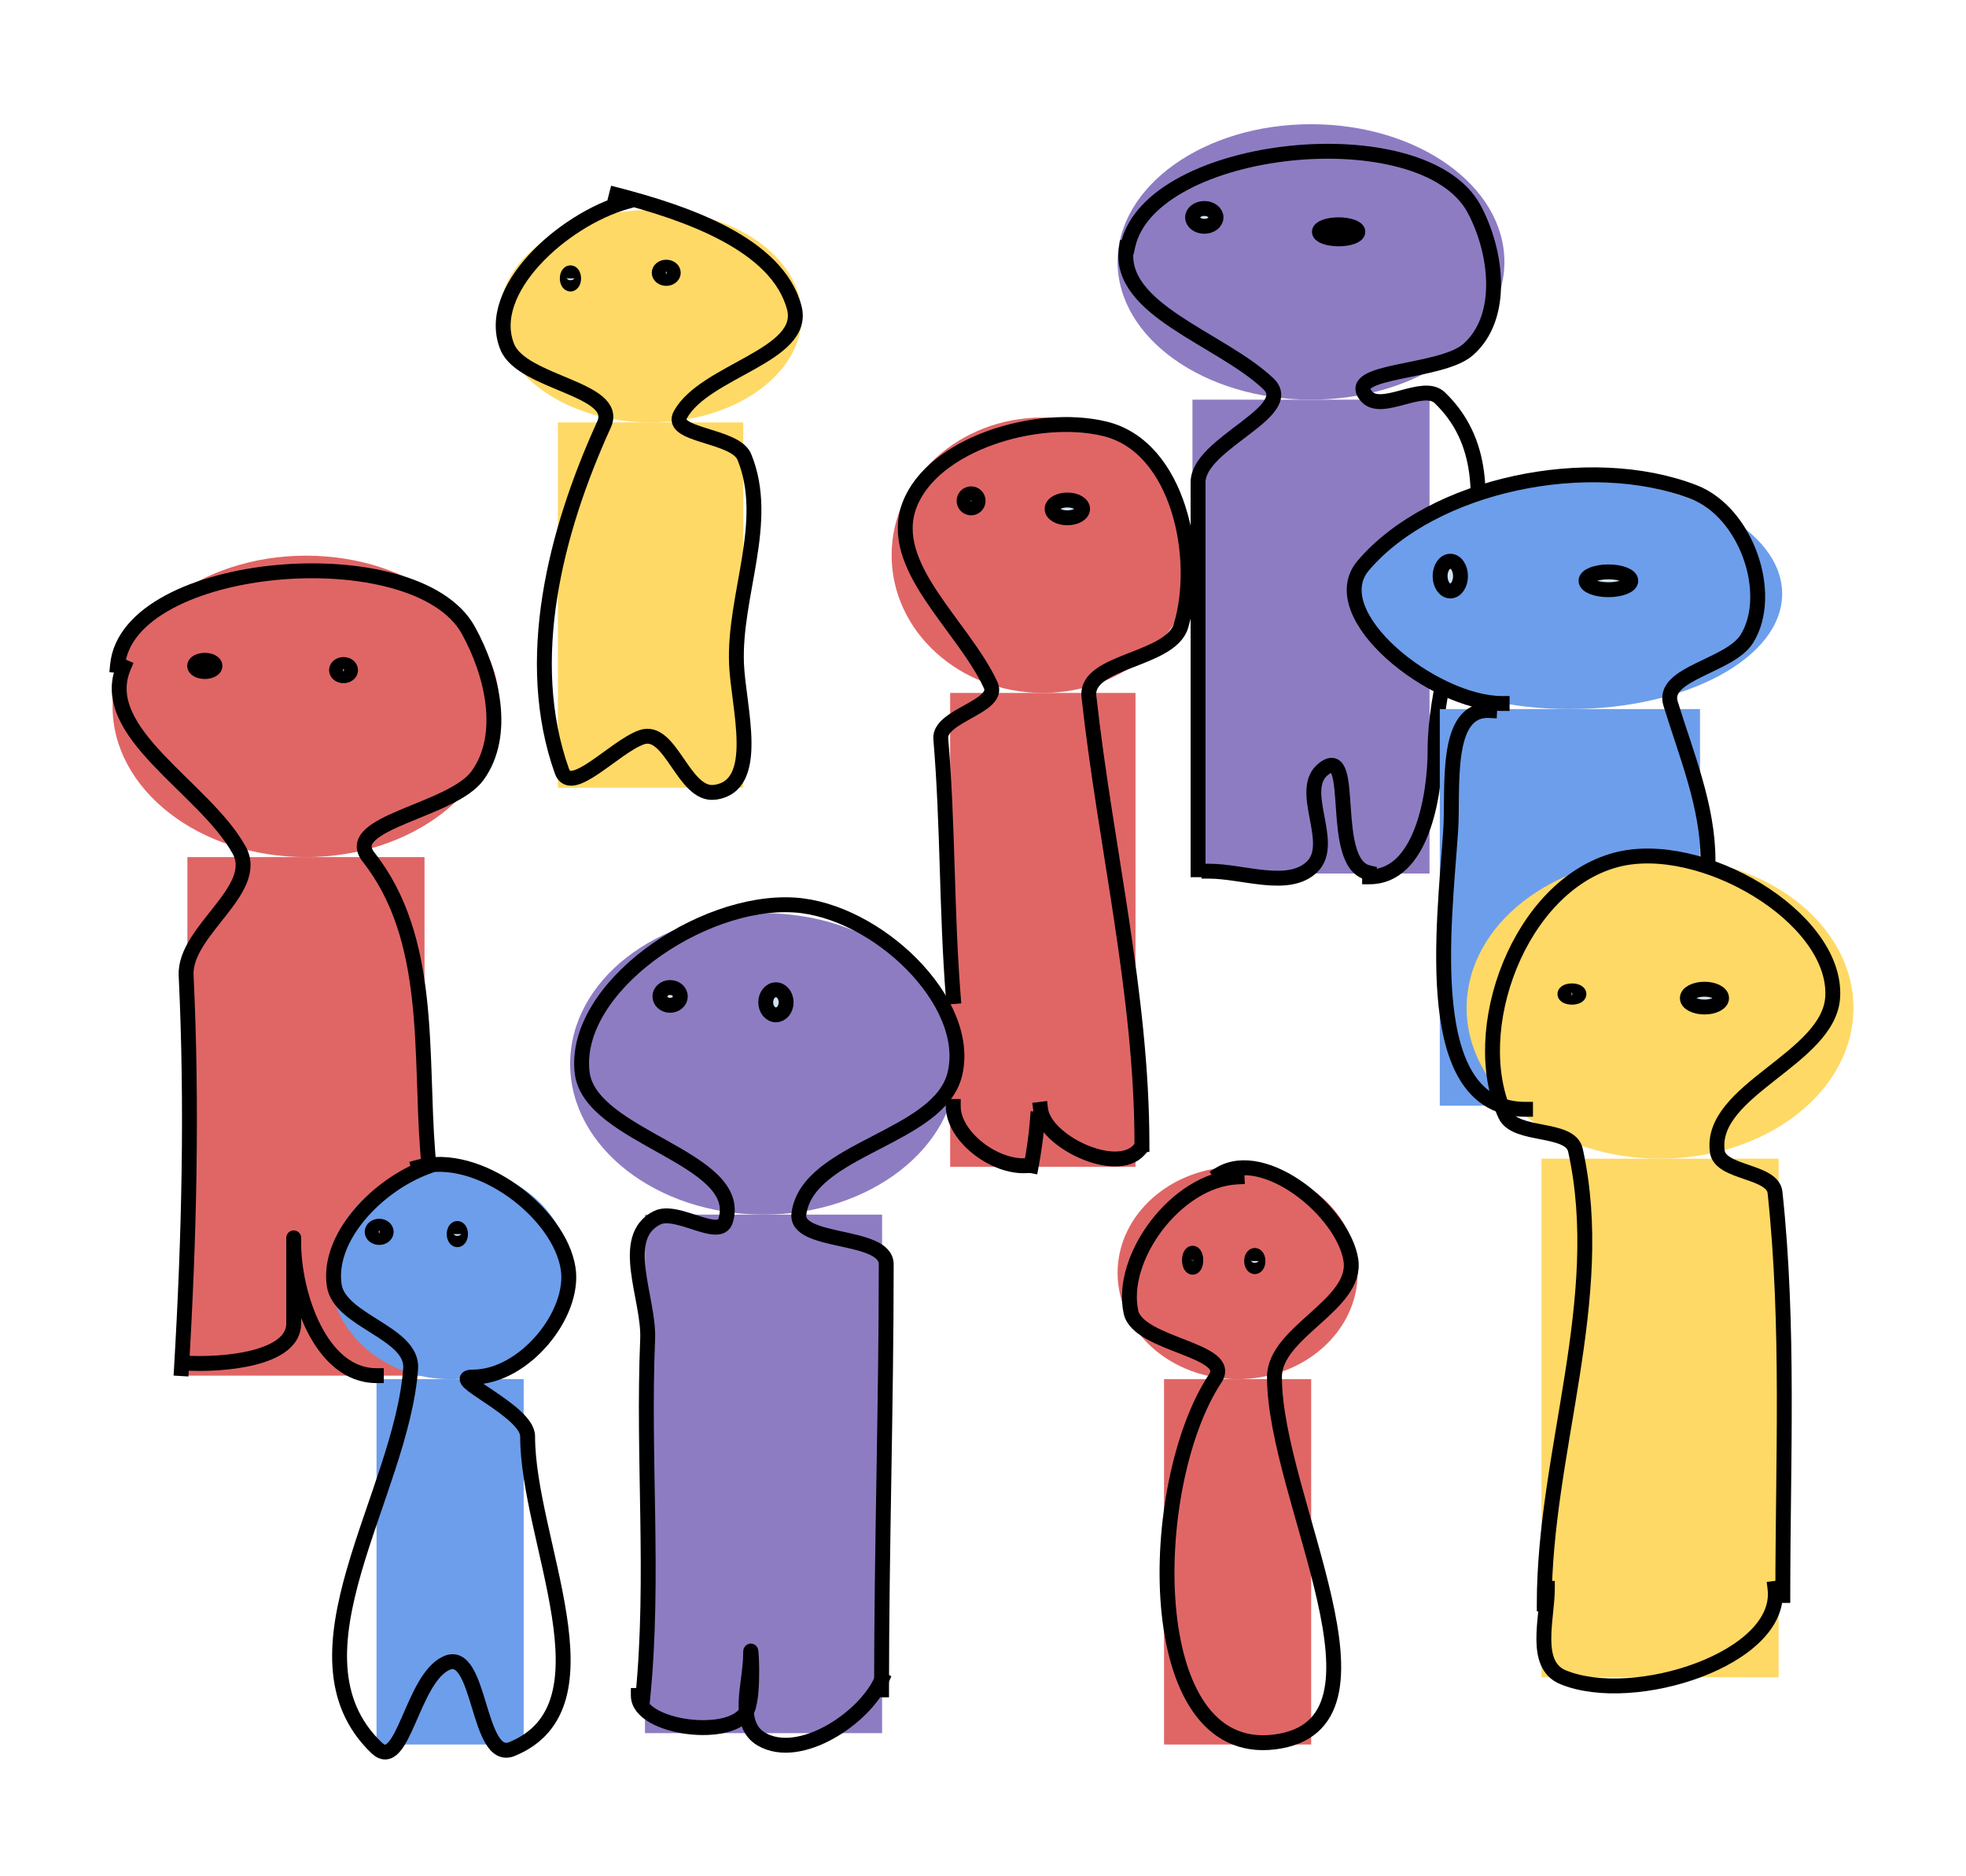 <?xml version="1.0" standalone="yes"?>

<svg version="1.1" viewBox="0.0 0.0 264.0 252.0" fill="none" stroke="none" stroke-linecap="square" stroke-miterlimit="10" xmlns="http://www.w3.org/2000/svg" xmlns:xlink="http://www.w3.org/1999/xlink"><clipPath id="p.0"><path d="m0 0l264.0 0l0 252.0l-264.0 0l0 -252.0z" clip-rule="nonzero"></path></clipPath><g clip-path="url(#p.0)"><path fill="#000000" fill-opacity="0.0" d="m0 0l264.0 0l0 252.0l-264.0 0z" fill-rule="nonzero"></path><path fill="#8e7cc3" d="m160.125 53.678l31.839 0l0 63.641l-31.839 0z" fill-rule="nonzero"></path><path fill="#8e7cc3" d="m150.073 35.18l0 0c0 -10.216 11.628 -18.498 25.972 -18.498l0 0c14.344 0 25.972 8.282 25.972 18.498l0 0c0 10.216 -11.628 18.498 -25.972 18.498l0 0c-14.344 0 -25.972 -8.282 -25.972 -18.498z" fill-rule="nonzero"></path><path fill="#000000" fill-opacity="0.0" d="m151.46 32.978c3.059 -13.826 39.646 -17.594 46.483 -4.92c3.061 5.675 4.202 14.554 -0.838 18.926c-3.67 3.184 -16.751 2.627 -13.61 6.244c2.026 2.333 7.595 -1.971 9.842 0.19c11.951 11.492 -0.631 31.539 -0.631 47.311c0 6.266 -1.862 17.034 -8.794 17.034" fill-rule="evenodd"></path><path stroke="#000000" stroke-width="2.0" stroke-linejoin="round" stroke-linecap="butt" d="m151.46 32.978c3.059 -13.826 39.646 -17.594 46.483 -4.92c3.061 5.675 4.202 14.554 -0.838 18.926c-3.67 3.184 -16.751 2.627 -13.61 6.244c2.026 2.333 7.595 -1.971 9.842 0.19c11.951 11.492 -0.631 31.539 -0.631 47.311c0 6.266 -1.862 17.034 -8.794 17.034" fill-rule="evenodd"></path><path fill="#6d9eeb" d="m193.339 95.236l34.944 0l0 53.271l-34.944 0z" fill-rule="nonzero"></path><path fill="#6d9eeb" d="m182.307 79.752l0 0c0 -8.552 12.762 -15.484 28.504 -15.484l0 0c15.742 0 28.504 6.933 28.504 15.484l0 0c0 8.552 -12.762 15.484 -28.504 15.484l0 0c-15.742 0 -28.504 -6.933 -28.504 -15.484z" fill-rule="nonzero"></path><path fill="#e06666" d="m127.588 93.066l24.892 0l0 63.641l-24.892 0z" fill-rule="nonzero"></path><path fill="#e06666" d="m119.729 74.568l0 0c0 -10.216 9.091 -18.498 20.305 -18.498l0 0c11.214 0 20.305 8.282 20.305 18.498l0 0c0 10.216 -9.091 18.498 -20.305 18.498l0 0c-11.214 0 -20.305 -8.282 -20.305 -18.498z" fill-rule="nonzero"></path><path fill="#e06666" d="m25.165 115.115l31.839 0l0 69.645l-31.839 0z" fill-rule="nonzero"></path><path fill="#e06666" d="m15.113 94.872l0 0c0 -11.18 11.628 -20.243 25.972 -20.243l0 0c14.344 0 25.972 9.063 25.972 20.243l0 0c0 11.18 -11.628 20.243 -25.972 20.243l0 0c-14.344 0 -25.972 -9.063 -25.972 -20.243z" fill-rule="nonzero"></path><path fill="#ffd966" d="m74.914 56.729l24.892 0l0 49.072l-24.892 0z" fill-rule="nonzero"></path><path fill="#ffd966" d="m67.055 42.466l0 0c0 -7.878 9.091 -14.263 20.305 -14.263l0 0c11.214 0 20.305 6.386 20.305 14.263l0 0c0 7.878 -9.091 14.263 -20.305 14.263l0 0c-11.214 0 -20.305 -6.386 -20.305 -14.263z" fill-rule="nonzero"></path><path fill="#e06666" d="m156.31 185.23l19.759 0l0 49.072l-19.759 0z" fill-rule="nonzero"></path><path fill="#e06666" d="m150.072 170.967l0 0c0 -7.878 7.216 -14.263 16.118 -14.263l0 0c8.902 0 16.118 6.386 16.118 14.263l0 0c0 7.878 -7.216 14.263 -16.118 14.263l0 0c-8.902 0 -16.118 -6.386 -16.118 -14.263z" fill-rule="nonzero"></path><path fill="#8e7cc3" d="m86.611 163.132l31.839 0l0 69.645l-31.839 0z" fill-rule="nonzero"></path><path fill="#8e7cc3" d="m76.559 142.889l0 0c0 -11.18 11.628 -20.243 25.972 -20.243l0 0c14.344 0 25.972 9.063 25.972 20.243l0 0c0 11.18 -11.628 20.243 -25.972 20.243l0 0c-14.344 0 -25.972 -9.063 -25.972 -20.243z" fill-rule="nonzero"></path><path fill="#ffd966" d="m206.997 155.621l31.839 0l0 69.645l-31.839 0z" fill-rule="nonzero"></path><path fill="#ffd966" d="m196.944 135.377l0 0c0 -11.18 11.628 -20.243 25.972 -20.243l0 0c14.344 0 25.972 9.063 25.972 20.243l0 0c0 11.18 -11.628 20.243 -25.972 20.243l0 0c-14.344 0 -25.972 -9.063 -25.972 -20.243z" fill-rule="nonzero"></path><path fill="#6d9eeb" d="m50.561 185.23l19.759 0l0 49.072l-19.759 0z" fill-rule="nonzero"></path><path fill="#6d9eeb" d="m44.323 170.967l0 0c0 -7.878 7.216 -14.263 16.118 -14.263l0 0c8.902 0 16.118 6.386 16.118 14.263l0 0c0 7.878 -7.216 14.263 -16.118 14.263l0 0c-8.902 0 -16.118 -6.386 -16.118 -14.263z" fill-rule="nonzero"></path><path fill="#000000" fill-opacity="0.0" d="m84.039 27.112c-8.518 2.435 -19.018 11.921 -15.913 19.493c2.011 4.903 15.184 5.574 12.982 10.41c-6.572 14.438 -10.944 31.695 -5.654 46.557c1.205 3.384 7.024 -3.224 10.676 -4.543c3.959 -1.43 5.622 7.926 9.842 7.381c6.362 -0.822 3.169 -11.419 2.93 -17.224c-0.382 -9.272 4.619 -19.12 1.048 -27.818c-1.234 -3.004 -10.167 -2.81 -8.584 -5.677c3.285 -5.948 17.011 -7.92 15.285 -14.383c-2.281 -8.541 -14.523 -12.728 -23.869 -15.143" fill-rule="evenodd"></path><path stroke="#000000" stroke-width="2.0" stroke-linejoin="round" stroke-linecap="butt" d="m84.039 27.112c-8.518 2.435 -19.018 11.921 -15.913 19.493c2.011 4.903 15.184 5.574 12.982 10.41c-6.572 14.438 -10.944 31.695 -5.654 46.557c1.205 3.384 7.024 -3.224 10.676 -4.543c3.959 -1.43 5.622 7.926 9.842 7.381c6.362 -0.822 3.169 -11.419 2.93 -17.224c-0.382 -9.272 4.619 -19.12 1.048 -27.818c-1.234 -3.004 -10.167 -2.81 -8.584 -5.677c3.285 -5.948 17.011 -7.92 15.285 -14.383c-2.281 -8.541 -14.523 -12.728 -23.869 -15.143" fill-rule="evenodd"></path><path fill="#000000" fill-opacity="0.0" d="m57.237 156.75c-6.624 2.466 -13.33 9.482 -12.352 15.897c0.731 4.793 10.611 6.339 10.259 11.167c-1.238 16.989 -17.487 38.484 -4.606 50.906c3.579 3.452 4.732 -9.253 9.421 -11.354c4.631 -2.075 4.088 13.477 8.794 11.544c14.121 -5.799 2.096 -27.995 2.096 -42.014c0 -3.449 -11.145 -7.948 -7.329 -7.948c6.856 0 13.716 -8.435 12.772 -14.573c-1.153 -7.498 -12.097 -15.854 -20.101 -13.625" fill-rule="evenodd"></path><path stroke="#000000" stroke-width="2.0" stroke-linejoin="round" stroke-linecap="butt" d="m57.237 156.75c-6.624 2.466 -13.33 9.482 -12.352 15.897c0.731 4.793 10.611 6.339 10.259 11.167c-1.238 16.989 -17.487 38.484 -4.606 50.906c3.579 3.452 4.732 -9.253 9.421 -11.354c4.631 -2.075 4.088 13.477 8.794 11.544c14.121 -5.799 2.096 -27.995 2.096 -42.014c0 -3.449 -11.145 -7.948 -7.329 -7.948c6.856 0 13.716 -8.435 12.772 -14.573c-1.153 -7.498 -12.097 -15.854 -20.101 -13.625" fill-rule="evenodd"></path><path fill="#000000" fill-opacity="0.0" d="m166.116 158.072c-8.199 0.413 -15.849 10.89 -14.241 18.168c0.979 4.429 13.874 5.021 11.307 8.896c-9.349 14.115 -10.073 51.074 7.956 48.825c17.907 -2.233 0 -32.677 0 -49.015c0 -6.08 11.189 -9.684 10.263 -15.707c-0.998 -6.487 -11.562 -15.177 -17.592 -11.544" fill-rule="evenodd"></path><path stroke="#000000" stroke-width="2.0" stroke-linejoin="round" stroke-linecap="butt" d="m166.116 158.072c-8.199 0.413 -15.849 10.89 -14.241 18.168c0.979 4.429 13.874 5.021 11.307 8.896c-9.349 14.115 -10.073 51.074 7.956 48.825c17.907 -2.233 0 -32.677 0 -49.015c0 -6.08 11.189 -9.684 10.263 -15.707c-0.998 -6.487 -11.562 -15.177 -17.592 -11.544" fill-rule="evenodd"></path><path fill="#000000" fill-opacity="0.0" d="m86.342 227.718c1.545 -15.9 -0.049 -31.931 0.627 -47.881c0.23 -5.434 -4.001 -13.634 1.258 -16.274c2.687 -1.349 8.39 3.054 9.211 0.377c2.603 -8.486 -18.216 -11.114 -19.263 -19.87c-1.356 -11.334 15.894 -23.302 28.478 -22.521c11.011 0.683 23.93 12.964 21.566 22.708c-2.104 8.671 -19.714 9.928 -20.939 18.735c-0.579 4.167 11.724 2.615 11.724 6.814c0 19.052 -0.627 38.101 -0.627 57.154" fill-rule="evenodd"></path><path stroke="#000000" stroke-width="2.0" stroke-linejoin="round" stroke-linecap="butt" d="m86.342 227.718c1.545 -15.9 -0.049 -31.931 0.627 -47.881c0.23 -5.434 -4.001 -13.634 1.258 -16.274c2.687 -1.349 8.39 3.054 9.211 0.377c2.603 -8.486 -18.216 -11.114 -19.263 -19.87c-1.356 -11.334 15.894 -23.302 28.478 -22.521c11.011 0.683 23.93 12.964 21.566 22.708c-2.104 8.671 -19.714 9.928 -20.939 18.735c-0.579 4.167 11.724 2.615 11.724 6.814c0 19.052 -0.627 38.101 -0.627 57.154" fill-rule="evenodd"></path><path fill="#000000" fill-opacity="0.0" d="m85.714 227.718c0 4.461 12.897 6.062 14.658 1.894c0.972 -2.302 0.417 -9.845 0.417 -7.381c0 3.81 -2.085 9.299 1.465 11.354c5.155 2.984 13.852 -2.81 16.123 -7.948" fill-rule="evenodd"></path><path stroke="#000000" stroke-width="2.0" stroke-linejoin="round" stroke-linecap="butt" d="m85.714 227.718c0 4.461 12.897 6.062 14.658 1.894c0.972 -2.302 0.417 -9.845 0.417 -7.381c0 3.81 -2.085 9.299 1.465 11.354c5.155 2.984 13.852 -2.81 16.123 -7.948" fill-rule="evenodd"></path><path fill="#000000" fill-opacity="0.0" d="m153.344 153.721c0 -20.175 -4.91 -40.106 -7.122 -60.182c-0.535 -4.855 10.922 -4.759 12.355 -9.463c2.749 -9.021 -0.248 -24.114 -10.259 -26.494c-9.192 -2.185 -23.078 2.098 -26.175 10.22c-3.142 8.24 7.184 16.176 10.89 24.222c1.333 2.894 -6.967 4.069 -6.702 7.194c0.977 11.521 0.761 23.107 1.675 34.632" fill-rule="evenodd"></path><path stroke="#000000" stroke-width="2.0" stroke-linejoin="round" stroke-linecap="butt" d="m153.344 153.721c0 -20.175 -4.91 -40.106 -7.122 -60.182c-0.535 -4.855 10.922 -4.759 12.355 -9.463c2.749 -9.021 -0.248 -24.114 -10.259 -26.494c-9.192 -2.185 -23.078 2.098 -26.175 10.22c-3.142 8.24 7.184 16.176 10.89 24.222c1.333 2.894 -6.967 4.069 -6.702 7.194c0.977 11.521 0.761 23.107 1.675 34.632" fill-rule="evenodd"></path><path fill="#000000" fill-opacity="0.0" d="m128.008 148.61c0 3.976 5.454 8.233 9.842 7.948" fill-rule="evenodd"></path><path stroke="#000000" stroke-width="2.0" stroke-linejoin="round" stroke-linecap="butt" d="m128.008 148.61c0 3.976 5.454 8.233 9.842 7.948" fill-rule="evenodd"></path><path fill="#000000" fill-opacity="0.0" d="m138.478 156.559c0.381 -2.068 0.683 -4.152 0.838 -6.244" fill-rule="evenodd"></path><path stroke="#000000" stroke-width="2.0" stroke-linejoin="round" stroke-linecap="butt" d="m138.478 156.559c0.381 -2.068 0.683 -4.152 0.838 -6.244" fill-rule="evenodd"></path><path fill="#000000" fill-opacity="0.0" d="m139.736 148.99c0.533 4.348 10.123 8.871 13.189 5.487" fill-rule="evenodd"></path><path stroke="#000000" stroke-width="2.0" stroke-linejoin="round" stroke-linecap="butt" d="m139.736 148.99c0.533 4.348 10.123 8.871 13.189 5.487" fill-rule="evenodd"></path><path fill="#000000" fill-opacity="0.0" d="m160.88 116.816c0 -17.348 0 -34.696 0 -52.044c0 -5.25 13.427 -9.447 9.421 -13.248c-6.366 -6.042 -20.268 -9.894 -19.053 -18.165" fill-rule="evenodd"></path><path stroke="#000000" stroke-width="2.0" stroke-linejoin="round" stroke-linecap="butt" d="m160.88 116.816c0 -17.348 0 -34.696 0 -52.044c0 -5.25 13.427 -9.447 9.421 -13.248c-6.366 -6.042 -20.268 -9.894 -19.053 -18.165" fill-rule="evenodd"></path><path fill="#000000" fill-opacity="0.0" d="m183.706 117.197c-5.336 -1.286 -1.556 -17.129 -5.864 -14.006c-3.836 2.781 1.703 10.018 -1.675 13.248c-3.168 3.029 -9.209 0.567 -13.82 0.567" fill-rule="evenodd"></path><path stroke="#000000" stroke-width="2.0" stroke-linejoin="round" stroke-linecap="butt" d="m183.706 117.197c-5.336 -1.286 -1.556 -17.129 -5.864 -14.006c-3.836 2.781 1.703 10.018 -1.675 13.248c-3.168 3.029 -9.209 0.567 -13.82 0.567" fill-rule="evenodd"></path><path fill="#000000" fill-opacity="0.0" d="m201.712 94.485c-9.239 0 -24.279 -11.933 -18.636 -18.545c9.306 -10.904 30.384 -15.261 44.391 -9.843c7.021 2.716 10.827 13.649 7.119 19.683c-2.278 3.706 -11.516 4.621 -10.259 8.706c2.124 6.902 5.026 13.843 5.026 21.007" fill-rule="evenodd"></path><path stroke="#000000" stroke-width="2.0" stroke-linejoin="round" stroke-linecap="butt" d="m201.712 94.485c-9.239 0 -24.279 -11.933 -18.636 -18.545c9.306 -10.904 30.384 -15.261 44.391 -9.843c7.021 2.716 10.827 13.649 7.119 19.683c-2.278 3.706 -11.516 4.621 -10.259 8.706c2.124 6.902 5.026 13.843 5.026 21.007" fill-rule="evenodd"></path><path fill="#000000" fill-opacity="0.0" d="m204.852 148.99c-14.219 0 -10.906 -24.642 -10.049 -37.471c0.373 -5.579 -0.94 -16.417 5.233 -16.087" fill-rule="evenodd"></path><path stroke="#000000" stroke-width="2.0" stroke-linejoin="round" stroke-linecap="butt" d="m204.852 148.99c-14.219 0 -10.906 -24.642 -10.049 -37.471c0.373 -5.579 -0.94 -16.417 5.233 -16.087" fill-rule="evenodd"></path><path fill="#000000" fill-opacity="0.0" d="m239.402 214.281c0 -18.045 0.874 -36.166 -1.048 -54.128c-0.316 -2.951 -7.337 -2.545 -7.746 -5.487c-1.152 -8.298 15.077 -12.462 15.496 -20.817c0.535 -10.682 -17.762 -21.397 -29.105 -18.358c-13.011 3.485 -20.058 22.924 -14.865 34.255c1.375 3 8.718 1.546 9.421 4.73c4.411 19.958 -4.188 40.587 -4.188 60.939" fill-rule="evenodd"></path><path stroke="#000000" stroke-width="2.0" stroke-linejoin="round" stroke-linecap="butt" d="m239.402 214.281c0 -18.045 0.874 -36.166 -1.048 -54.128c-0.316 -2.951 -7.337 -2.545 -7.746 -5.487c-1.152 -8.298 15.077 -12.462 15.496 -20.817c0.535 -10.682 -17.762 -21.397 -29.105 -18.358c-13.011 3.485 -20.058 22.924 -14.865 34.255c1.375 3 8.718 1.546 9.421 4.73c4.411 19.958 -4.188 40.587 -4.188 60.939" fill-rule="evenodd"></path><path fill="#000000" fill-opacity="0.0" d="m207.784 213.335c0 4.024 -1.954 10.246 2.092 11.924c9.508 3.943 29.635 -2.528 28.475 -11.924" fill-rule="evenodd"></path><path stroke="#000000" stroke-width="2.0" stroke-linejoin="round" stroke-linecap="butt" d="m207.784 213.335c0 4.024 -1.954 10.246 2.092 11.924c9.508 3.943 29.635 -2.528 28.475 -11.924" fill-rule="evenodd"></path><path fill="#000000" fill-opacity="0.0" d="m24.366 183.813c1.04 -17.576 1.472 -35.216 0.627 -52.801c-0.288 -6.005 10.092 -11.468 7.119 -16.844c-4.669 -8.44 -19.249 -15.797 -15.496 -24.603" fill-rule="evenodd"></path><path stroke="#000000" stroke-width="2.0" stroke-linejoin="round" stroke-linecap="butt" d="m24.366 183.813c1.04 -17.576 1.472 -35.216 0.627 -52.801c-0.288 -6.005 10.092 -11.468 7.119 -16.844c-4.669 -8.44 -19.249 -15.797 -15.496 -24.603" fill-rule="evenodd"></path><path fill="#000000" fill-opacity="0.0" d="m15.779 89.376c1.318 -14.231 40.045 -17.503 47.111 -4.73c3.22 5.821 5.17 14.028 1.258 19.493c-3.447 4.815 -18.341 6.307 -14.658 10.977c8.646 10.962 6.891 26.314 7.956 39.742" fill-rule="evenodd"></path><path stroke="#000000" stroke-width="2.0" stroke-linejoin="round" stroke-linecap="butt" d="m15.779 89.376c1.318 -14.231 40.045 -17.503 47.111 -4.73c3.22 5.821 5.17 14.028 1.258 19.493c-3.447 4.815 -18.341 6.307 -14.658 10.977c8.646 10.962 6.891 26.314 7.956 39.742" fill-rule="evenodd"></path><path fill="#000000" fill-opacity="0.0" d="m24.573 183.056c5.314 0.344 14.868 -0.485 14.868 -5.3c0 -3.596 0 -14.383 0 -10.787c0 6.807 3.566 17.788 11.097 17.788" fill-rule="evenodd"></path><path stroke="#000000" stroke-width="2.0" stroke-linejoin="round" stroke-linecap="butt" d="m24.573 183.056c5.314 0.344 14.868 -0.485 14.868 -5.3c0 -3.596 0 -14.383 0 -10.787c0 6.807 3.566 17.788 11.097 17.788" fill-rule="evenodd"></path><path fill="#cfe2f3" d="m26.131 89.437l0 0c0 -0.417 0.613 -0.756 1.37 -0.756l0 0c0.757 0 1.37 0.338 1.37 0.756l0 0c0 0.417 -0.613 0.756 -1.37 0.756l0 0c-0.757 0 -1.37 -0.338 -1.37 -0.756z" fill-rule="nonzero"></path><path stroke="#000000" stroke-width="2.0" stroke-linejoin="round" stroke-linecap="butt" d="m26.131 89.437l0 0c0 -0.417 0.613 -0.756 1.37 -0.756l0 0c0.757 0 1.37 0.338 1.37 0.756l0 0c0 0.417 -0.613 0.756 -1.37 0.756l0 0c-0.757 0 -1.37 -0.338 -1.37 -0.756z" fill-rule="nonzero"></path><path fill="#cfe2f3" d="m45.187 90.004l0 0c0 -0.417 0.423 -0.756 0.945 -0.756l0 0c0.522 0 0.945 0.338 0.945 0.756l0 0c0 0.417 -0.423 0.756 -0.945 0.756l0 0c-0.522 0 -0.945 -0.338 -0.945 -0.756z" fill-rule="nonzero"></path><path stroke="#000000" stroke-width="2.0" stroke-linejoin="round" stroke-linecap="butt" d="m45.187 90.004l0 0c0 -0.417 0.423 -0.756 0.945 -0.756l0 0c0.522 0 0.945 0.338 0.945 0.756l0 0c0 0.417 -0.423 0.756 -0.945 0.756l0 0c-0.522 0 -0.945 -0.338 -0.945 -0.756z" fill-rule="nonzero"></path><path fill="#cfe2f3" d="m76.176 37.395l0 0c0 -0.417 0.19 -0.756 0.425 -0.756l0 0c0.113 0 0.221 0.08 0.301 0.221c0.08 0.142 0.125 0.334 0.125 0.535l0 0c0 0.417 -0.19 0.756 -0.425 0.756l0 0c-0.235 0 -0.425 -0.338 -0.425 -0.756z" fill-rule="nonzero"></path><path stroke="#000000" stroke-width="2.0" stroke-linejoin="round" stroke-linecap="butt" d="m76.176 37.395l0 0c0 -0.417 0.19 -0.756 0.425 -0.756l0 0c0.113 0 0.221 0.08 0.301 0.221c0.08 0.142 0.125 0.334 0.125 0.535l0 0c0 0.417 -0.19 0.756 -0.425 0.756l0 0c-0.235 0 -0.425 -0.338 -0.425 -0.756z" fill-rule="nonzero"></path><path fill="#cfe2f3" d="m88.52 36.638l0 0c0 -0.417 0.423 -0.756 0.945 -0.756l0 0c0.522 0 0.945 0.338 0.945 0.756l0 0c0 0.417 -0.423 0.756 -0.945 0.756l0 0c-0.522 0 -0.945 -0.338 -0.945 -0.756z" fill-rule="nonzero"></path><path stroke="#000000" stroke-width="2.0" stroke-linejoin="round" stroke-linecap="butt" d="m88.52 36.638l0 0c0 -0.417 0.423 -0.756 0.945 -0.756l0 0c0.522 0 0.945 0.338 0.945 0.756l0 0c0 0.417 -0.423 0.756 -0.945 0.756l0 0c-0.522 0 -0.945 -0.338 -0.945 -0.756z" fill-rule="nonzero"></path><path fill="#cfe2f3" d="m49.972 165.447l0 0c0 -0.417 0.423 -0.756 0.945 -0.756l0 0c0.522 0 0.945 0.338 0.945 0.756l0 0c0 0.417 -0.423 0.756 -0.945 0.756l0 0c-0.522 0 -0.945 -0.338 -0.945 -0.756z" fill-rule="nonzero"></path><path stroke="#000000" stroke-width="2.0" stroke-linejoin="round" stroke-linecap="butt" d="m49.972 165.447l0 0c0 -0.417 0.423 -0.756 0.945 -0.756l0 0c0.522 0 0.945 0.338 0.945 0.756l0 0c0 0.417 -0.423 0.756 -0.945 0.756l0 0c-0.522 0 -0.945 -0.338 -0.945 -0.756z" fill-rule="nonzero"></path><path fill="#cfe2f3" d="m60.988 165.748l0 0c0 -0.417 0.19 -0.756 0.425 -0.756l0 0c0.113 0 0.221 0.08 0.301 0.221c0.08 0.142 0.125 0.334 0.125 0.535l0 0c0 0.417 -0.19 0.756 -0.425 0.756l0 0c-0.235 0 -0.425 -0.338 -0.425 -0.756z" fill-rule="nonzero"></path><path stroke="#000000" stroke-width="2.0" stroke-linejoin="round" stroke-linecap="butt" d="m60.988 165.748l0 0c0 -0.417 0.19 -0.756 0.425 -0.756l0 0c0.113 0 0.221 0.08 0.301 0.221c0.08 0.142 0.125 0.334 0.125 0.535l0 0c0 0.417 -0.19 0.756 -0.425 0.756l0 0c-0.235 0 -0.425 -0.338 -0.425 -0.756z" fill-rule="nonzero"></path><path fill="#cfe2f3" d="m88.615 133.826l0 0c0 -0.661 0.613 -1.197 1.37 -1.197l0 0c0.757 0 1.37 0.536 1.37 1.197l0 0c0 0.661 -0.613 1.197 -1.37 1.197l0 0c-0.757 0 -1.37 -0.536 -1.37 -1.197z" fill-rule="nonzero"></path><path stroke="#000000" stroke-width="2.0" stroke-linejoin="round" stroke-linecap="butt" d="m88.615 133.826l0 0c0 -0.661 0.613 -1.197 1.37 -1.197l0 0c0.757 0 1.37 0.536 1.37 1.197l0 0c0 0.661 -0.613 1.197 -1.37 1.197l0 0c-0.757 0 -1.37 -0.536 -1.37 -1.197z" fill-rule="nonzero"></path><path fill="#cfe2f3" d="m102.824 134.618l0 0c0 -0.931 0.613 -1.685 1.37 -1.685l0 0c0.363 0 0.712 0.178 0.969 0.494c0.257 0.316 0.401 0.745 0.401 1.191l0 0c0 0.931 -0.613 1.685 -1.37 1.685l0 0c-0.757 0 -1.37 -0.754 -1.37 -1.685z" fill-rule="nonzero"></path><path stroke="#000000" stroke-width="2.0" stroke-linejoin="round" stroke-linecap="butt" d="m102.824 134.618l0 0c0 -0.931 0.613 -1.685 1.37 -1.685l0 0c0.363 0 0.712 0.178 0.969 0.494c0.257 0.316 0.401 0.745 0.401 1.191l0 0c0 0.931 -0.613 1.685 -1.37 1.685l0 0c-0.757 0 -1.37 -0.754 -1.37 -1.685z" fill-rule="nonzero"></path><path fill="#cfe2f3" d="m129.456 67.267l0 0c0 -0.522 0.423 -0.945 0.945 -0.945l0 0c0.251 0 0.491 0.1 0.668 0.277c0.177 0.177 0.277 0.418 0.277 0.668l0 0c0 0.522 -0.423 0.945 -0.945 0.945l0 0c-0.522 0 -0.945 -0.423 -0.945 -0.945z" fill-rule="nonzero"></path><path stroke="#000000" stroke-width="2.0" stroke-linejoin="round" stroke-linecap="butt" d="m129.456 67.267l0 0c0 -0.522 0.423 -0.945 0.945 -0.945l0 0c0.251 0 0.491 0.1 0.668 0.277c0.177 0.177 0.277 0.418 0.277 0.668l0 0c0 0.522 -0.423 0.945 -0.945 0.945l0 0c-0.522 0 -0.945 -0.423 -0.945 -0.945z" fill-rule="nonzero"></path><path fill="#cfe2f3" d="m141.278 68.349l0 0c0 -0.661 0.917 -1.197 2.047 -1.197l0 0c1.131 0 2.047 0.536 2.047 1.197l0 0c0 0.661 -0.917 1.197 -2.047 1.197l0 0c-1.131 0 -2.047 -0.536 -2.047 -1.197z" fill-rule="nonzero"></path><path stroke="#000000" stroke-width="2.0" stroke-linejoin="round" stroke-linecap="butt" d="m141.278 68.349l0 0c0 -0.661 0.917 -1.197 2.047 -1.197l0 0c1.131 0 2.047 0.536 2.047 1.197l0 0c0 0.661 -0.917 1.197 -2.047 1.197l0 0c-1.131 0 -2.047 -0.536 -2.047 -1.197z" fill-rule="nonzero"></path><path fill="#cfe2f3" d="m160.142 29.198l0 0c0 -0.661 0.705 -1.197 1.575 -1.197l0 0c0.87 0 1.575 0.536 1.575 1.197l0 0c0 0.661 -0.705 1.197 -1.575 1.197l0 0c-0.87 0 -1.575 -0.536 -1.575 -1.197z" fill-rule="nonzero"></path><path stroke="#000000" stroke-width="2.0" stroke-linejoin="round" stroke-linecap="butt" d="m160.142 29.198l0 0c0 -0.661 0.705 -1.197 1.575 -1.197l0 0c0.87 0 1.575 0.536 1.575 1.197l0 0c0 0.661 -0.705 1.197 -1.575 1.197l0 0c-0.87 0 -1.575 -0.536 -1.575 -1.197z" fill-rule="nonzero"></path><path fill="#cfe2f3" d="m177.17 31.135l0 0c0 -0.522 1.156 -0.945 2.583 -0.945l0 0c1.426 0 2.583 0.423 2.583 0.945l0 0c0 0.522 -1.156 0.945 -2.583 0.945l0 0c-1.426 0 -2.583 -0.423 -2.583 -0.945z" fill-rule="nonzero"></path><path stroke="#000000" stroke-width="2.0" stroke-linejoin="round" stroke-linecap="butt" d="m177.17 31.135l0 0c0 -0.522 1.156 -0.945 2.583 -0.945l0 0c1.426 0 2.583 0.423 2.583 0.945l0 0c0 0.522 -1.156 0.945 -2.583 0.945l0 0c-1.426 0 -2.583 -0.423 -2.583 -0.945z" fill-rule="nonzero"></path><path fill="#cfe2f3" d="m193.381 77.376l0 0c0 -1.105 0.613 -2.0 1.37 -2.0l0 0c0.363 0 0.712 0.211 0.969 0.586c0.257 0.375 0.401 0.884 0.401 1.414l0 0c0 1.105 -0.613 2.0 -1.37 2.0l0 0c-0.757 0 -1.37 -0.895 -1.37 -2.0z" fill-rule="nonzero"></path><path stroke="#000000" stroke-width="2.0" stroke-linejoin="round" stroke-linecap="butt" d="m193.381 77.376l0 0c0 -1.105 0.613 -2.0 1.37 -2.0l0 0c0.363 0 0.712 0.211 0.969 0.586c0.257 0.375 0.401 0.884 0.401 1.414l0 0c0 1.105 -0.613 2.0 -1.37 2.0l0 0c-0.757 0 -1.37 -0.895 -1.37 -2.0z" fill-rule="nonzero"></path><path fill="#cfe2f3" d="m212.974 78.005l0 0c0 -0.661 1.347 -1.197 3.008 -1.197l0 0c1.661 0 3.008 0.536 3.008 1.197l0 0c0 0.661 -1.347 1.197 -3.008 1.197l0 0c-1.661 0 -3.008 -0.536 -3.008 -1.197z" fill-rule="nonzero"></path><path stroke="#000000" stroke-width="2.0" stroke-linejoin="round" stroke-linecap="butt" d="m212.974 78.005l0 0c0 -0.661 1.347 -1.197 3.008 -1.197l0 0c1.661 0 3.008 0.536 3.008 1.197l0 0c0 0.661 -1.347 1.197 -3.008 1.197l0 0c-1.661 0 -3.008 -0.536 -3.008 -1.197z" fill-rule="nonzero"></path><path fill="#cfe2f3" d="m210.138 133.507l0 0c0 -0.235 0.423 -0.425 0.945 -0.425l0 0c0.522 0 0.945 0.19 0.945 0.425l0 0c0 0.235 -0.423 0.425 -0.945 0.425l0 0c-0.522 0 -0.945 -0.19 -0.945 -0.425z" fill-rule="nonzero"></path><path stroke="#000000" stroke-width="2.0" stroke-linejoin="round" stroke-linecap="butt" d="m210.138 133.507l0 0c0 -0.235 0.423 -0.425 0.945 -0.425l0 0c0.522 0 0.945 0.19 0.945 0.425l0 0c0 0.235 -0.423 0.425 -0.945 0.425l0 0c-0.522 0 -0.945 -0.19 -0.945 -0.425z" fill-rule="nonzero"></path><path fill="#cfe2f3" d="m226.581 134.054l0 0c0 -0.661 1.029 -1.197 2.299 -1.197l0 0c1.27 0 2.299 0.536 2.299 1.197l0 0c0 0.661 -1.029 1.197 -2.299 1.197l0 0c-1.27 0 -2.299 -0.536 -2.299 -1.197z" fill-rule="nonzero"></path><path stroke="#000000" stroke-width="2.0" stroke-linejoin="round" stroke-linecap="butt" d="m226.581 134.054l0 0c0 -0.661 1.029 -1.197 2.299 -1.197l0 0c1.27 0 2.299 0.536 2.299 1.197l0 0c0 0.661 -1.029 1.197 -2.299 1.197l0 0c-1.27 0 -2.299 -0.536 -2.299 -1.197z" fill-rule="nonzero"></path><path fill="#cfe2f3" d="m159.725 169.257l0 0c0 -0.522 0.19 -0.945 0.425 -0.945l0 0c0.113 0 0.221 0.1 0.301 0.277c0.08 0.177 0.125 0.418 0.125 0.668l0 0c0 0.522 -0.19 0.945 -0.425 0.945l0 0c-0.235 0 -0.425 -0.423 -0.425 -0.945z" fill-rule="nonzero"></path><path stroke="#000000" stroke-width="2.0" stroke-linejoin="round" stroke-linecap="butt" d="m159.725 169.257l0 0c0 -0.522 0.19 -0.945 0.425 -0.945l0 0c0.113 0 0.221 0.1 0.301 0.277c0.08 0.177 0.125 0.418 0.125 0.668l0 0c0 0.522 -0.19 0.945 -0.425 0.945l0 0c-0.235 0 -0.425 -0.423 -0.425 -0.945z" fill-rule="nonzero"></path><path fill="#cfe2f3" d="m168.071 169.369l0 0c0 -0.417 0.19 -0.756 0.425 -0.756l0 0c0.113 0 0.221 0.08 0.301 0.221c0.08 0.142 0.125 0.334 0.125 0.535l0 0c0 0.417 -0.19 0.756 -0.425 0.756l0 0c-0.235 0 -0.425 -0.338 -0.425 -0.756z" fill-rule="nonzero"></path><path stroke="#000000" stroke-width="2.0" stroke-linejoin="round" stroke-linecap="butt" d="m168.071 169.369l0 0c0 -0.417 0.19 -0.756 0.425 -0.756l0 0c0.113 0 0.221 0.08 0.301 0.221c0.08 0.142 0.125 0.334 0.125 0.535l0 0c0 0.417 -0.19 0.756 -0.425 0.756l0 0c-0.235 0 -0.425 -0.338 -0.425 -0.756z" fill-rule="nonzero"></path></g></svg>


